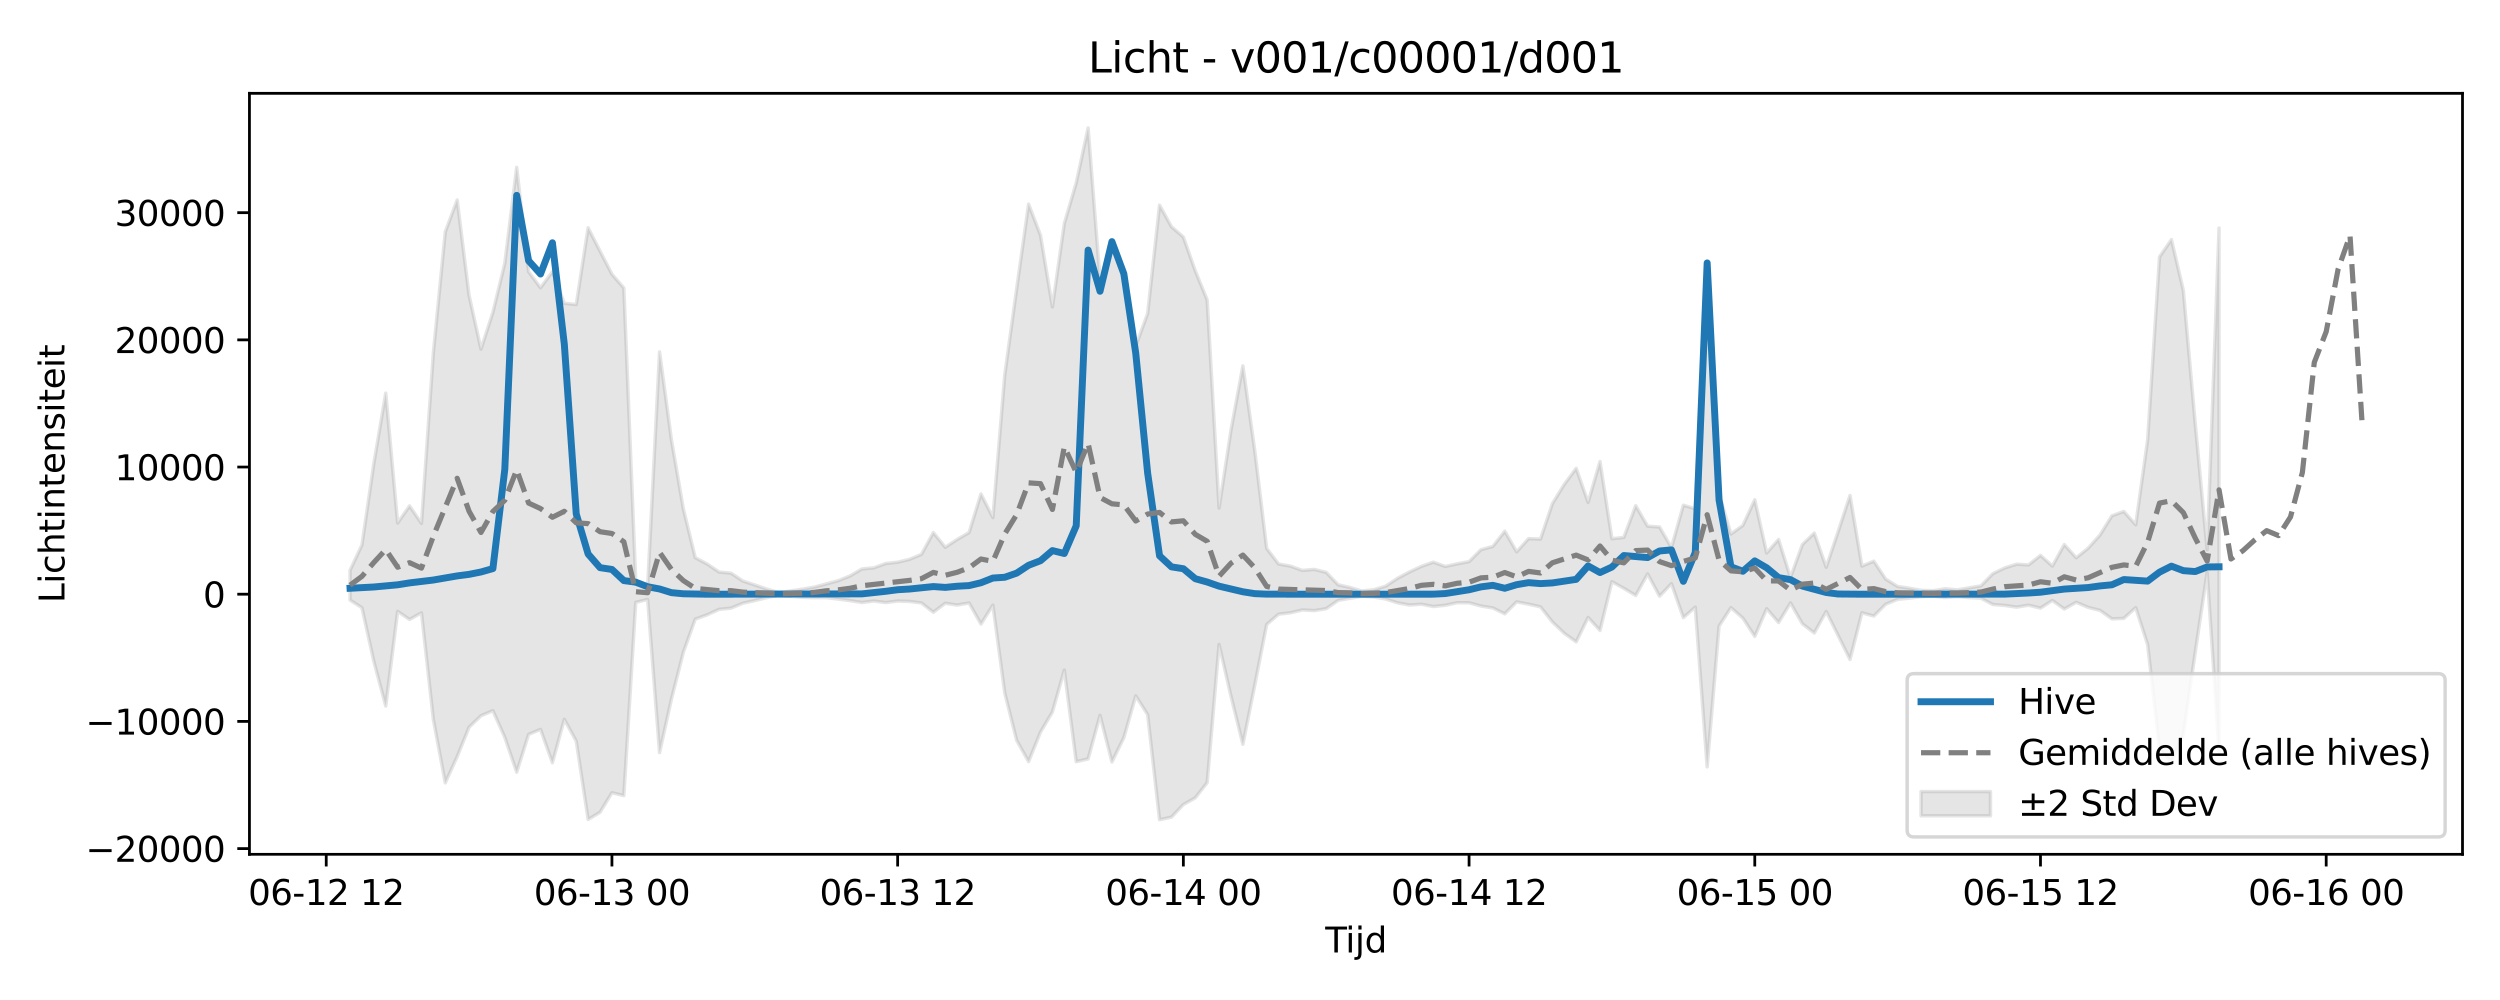 <?xml version="1.0" encoding="utf-8" standalone="no"?>
<!DOCTYPE svg PUBLIC "-//W3C//DTD SVG 1.1//EN"
  "http://www.w3.org/Graphics/SVG/1.1/DTD/svg11.dtd">
<svg xmlns:xlink="http://www.w3.org/1999/xlink" width="720pt" height="288pt" viewBox="0 0 720 288" xmlns="http://www.w3.org/2000/svg" version="1.1">
 <defs>
  <style type="text/css">*{stroke-linejoin: round; stroke-linecap: butt}</style>
 </defs>
 <g id="figure_1">
  <g id="patch_1">
   <path d="M 0 288 
L 720 288 
L 720 0 
L 0 0 
z
" style="fill: #ffffff"/>
  </g>
  <g id="axes_1">
   <g id="patch_2">
    <path d="M 71.84 246.04 
L 709.2 246.04 
L 709.2 26.88 
L 71.84 26.88 
z
" style="fill: #ffffff"/>
   </g>
   <g id="FillBetweenPolyCollection_1">
    <defs>
     <path id="m7f0569c070" d="M 100.811 -123.748 
L 100.811 -115.187 
L 104.239 -112.978 
L 107.668 -97.499 
L 111.096 -84.659 
L 114.525 -111.915 
L 117.953 -109.59 
L 121.382 -111.506 
L 124.81 -80.741 
L 128.239 -62.528 
L 131.667 -70.092 
L 135.096 -78.564 
L 138.525 -81.866 
L 141.953 -83.329 
L 145.382 -75.639 
L 148.81 -65.606 
L 152.239 -76.505 
L 155.667 -77.941 
L 159.096 -68.314 
L 162.524 -80.838 
L 165.953 -74.552 
L 169.381 -51.995 
L 172.81 -54.061 
L 176.238 -59.692 
L 179.667 -58.874 
L 183.095 -114.513 
L 186.524 -115.37 
L 189.952 -71.234 
L 193.381 -86.691 
L 196.809 -100.149 
L 200.238 -109.692 
L 203.666 -110.932 
L 207.095 -112.506 
L 210.523 -112.85 
L 213.952 -114.277 
L 217.38 -115.044 
L 220.809 -115.877 
L 224.237 -116.587 
L 227.666 -116.269 
L 231.094 -115.973 
L 234.523 -115.871 
L 237.951 -115.874 
L 241.38 -115.477 
L 244.808 -115.019 
L 248.237 -114.476 
L 251.665 -114.903 
L 255.094 -114.454 
L 258.522 -114.894 
L 261.951 -114.782 
L 265.379 -114.354 
L 268.808 -111.668 
L 272.236 -114.262 
L 275.665 -113.739 
L 279.093 -114.34 
L 282.522 -108.265 
L 285.95 -113.712 
L 289.379 -88.369 
L 292.807 -74.757 
L 296.236 -68.655 
L 299.664 -77.154 
L 303.093 -82.933 
L 306.522 -95.008 
L 309.95 -68.64 
L 313.379 -69.44 
L 316.807 -81.994 
L 320.236 -68.541 
L 323.664 -75.527 
L 327.093 -87.581 
L 330.521 -82.195 
L 333.95 -51.922 
L 337.378 -52.659 
L 340.807 -56.289 
L 344.235 -58.221 
L 347.664 -62.582 
L 351.092 -102.41 
L 354.521 -87.499 
L 357.949 -73.641 
L 361.378 -90.713 
L 364.806 -108.156 
L 368.235 -111.115 
L 371.663 -111.523 
L 375.092 -112.332 
L 378.52 -112.143 
L 381.949 -112.704 
L 385.377 -115.073 
L 388.806 -115.696 
L 392.234 -116.278 
L 395.663 -116.063 
L 399.091 -115.489 
L 402.52 -114.378 
L 405.948 -113.749 
L 409.377 -113.983 
L 412.805 -113.317 
L 416.234 -113.679 
L 419.662 -114.414 
L 423.091 -114.395 
L 426.519 -113.461 
L 429.948 -112.901 
L 433.376 -111.223 
L 436.805 -114.663 
L 440.233 -114.001 
L 443.662 -113.227 
L 447.09 -108.881 
L 450.519 -105.6 
L 453.947 -103.145 
L 457.376 -110.169 
L 460.804 -106.427 
L 464.233 -120.471 
L 467.661 -118.563 
L 471.09 -116.503 
L 474.518 -122.699 
L 477.947 -116.287 
L 481.376 -119.892 
L 484.804 -110.124 
L 488.233 -113.137 
L 491.661 -67.146 
L 495.09 -107.69 
L 498.518 -112.994 
L 501.947 -109.979 
L 505.375 -104.725 
L 508.804 -112.701 
L 512.232 -108.71 
L 515.661 -114.363 
L 519.089 -108.336 
L 522.518 -105.695 
L 525.946 -111.891 
L 529.375 -104.985 
L 532.803 -98.073 
L 536.232 -111.512 
L 539.66 -110.577 
L 543.089 -113.987 
L 546.517 -115.387 
L 549.946 -115.732 
L 553.374 -116.17 
L 556.803 -116.299 
L 560.231 -115.907 
L 563.66 -116.178 
L 567.088 -115.893 
L 570.517 -115.707 
L 573.945 -113.9 
L 577.374 -113.632 
L 580.802 -113.131 
L 584.231 -113.705 
L 587.659 -112.855 
L 591.088 -115.07 
L 594.516 -112.599 
L 597.945 -114.54 
L 601.373 -113.081 
L 604.802 -112.209 
L 608.23 -109.769 
L 611.659 -109.896 
L 615.087 -112.993 
L 618.516 -102.379 
L 621.944 -72.196 
L 625.373 -68.588 
L 628.801 -76.37 
L 632.23 -100.163 
L 635.658 -123.15 
L 639.087 -71.51 
L 639.087 -222.323 
L 639.087 -222.323 
L 635.658 -129.668 
L 632.23 -165.922 
L 628.801 -204.365 
L 625.373 -218.983 
L 621.944 -214.024 
L 618.516 -161.336 
L 615.087 -136.861 
L 611.659 -140.705 
L 608.23 -139.449 
L 604.802 -133.92 
L 601.373 -130.106 
L 597.945 -127.361 
L 594.516 -131.17 
L 591.088 -124.972 
L 587.659 -128.049 
L 584.231 -125.308 
L 580.802 -125.516 
L 577.374 -124.44 
L 573.945 -122.782 
L 570.517 -119.277 
L 567.088 -118.697 
L 563.66 -118.126 
L 560.231 -118.447 
L 556.803 -117.879 
L 553.374 -117.982 
L 549.946 -118.589 
L 546.517 -119.1 
L 543.089 -121.218 
L 539.66 -126.378 
L 536.232 -124.963 
L 532.803 -145.295 
L 529.375 -134.869 
L 525.946 -124.633 
L 522.518 -134.473 
L 519.089 -131.167 
L 515.661 -121.677 
L 512.232 -132.642 
L 508.804 -128.74 
L 505.375 -144.068 
L 501.947 -136.672 
L 498.518 -134.193 
L 495.09 -145.713 
L 491.661 -212.367 
L 488.233 -141.479 
L 484.804 -142.499 
L 481.376 -130.293 
L 477.947 -136.228 
L 474.518 -136.454 
L 471.09 -142.352 
L 467.661 -133.228 
L 464.233 -132.856 
L 460.804 -155.085 
L 457.376 -143.313 
L 453.947 -153.116 
L 450.519 -148.503 
L 447.09 -142.955 
L 443.662 -132.748 
L 440.233 -132.881 
L 436.805 -129.076 
L 433.376 -135.012 
L 429.948 -130.63 
L 426.519 -129.686 
L 423.091 -126.251 
L 419.662 -125.612 
L 416.234 -124.858 
L 412.805 -126.1 
L 409.377 -124.89 
L 405.948 -123.284 
L 402.52 -121.472 
L 399.091 -119.198 
L 395.663 -118.155 
L 392.234 -117.79 
L 388.806 -118.802 
L 385.377 -119.593 
L 381.949 -123.16 
L 378.52 -124.008 
L 375.092 -123.723 
L 371.663 -124.946 
L 368.235 -125.564 
L 364.806 -130.054 
L 361.378 -158.185 
L 357.949 -182.629 
L 354.521 -164.103 
L 351.092 -141.681 
L 347.664 -201.637 
L 344.235 -210.007 
L 340.807 -219.731 
L 337.378 -222.711 
L 333.95 -228.925 
L 330.521 -197.711 
L 327.093 -188.329 
L 323.664 -209.654 
L 320.236 -217.258 
L 316.807 -207.476 
L 313.379 -251.158 
L 309.95 -235.314 
L 306.522 -223.626 
L 303.093 -199.623 
L 299.664 -220.265 
L 296.236 -229.218 
L 292.807 -204.897 
L 289.379 -180.112 
L 285.95 -138.934 
L 282.522 -145.743 
L 279.093 -134.621 
L 275.665 -132.641 
L 272.236 -130.377 
L 268.808 -134.62 
L 265.379 -128.34 
L 261.951 -126.912 
L 258.522 -126.086 
L 255.094 -125.713 
L 251.665 -124.461 
L 248.237 -124.137 
L 244.808 -122.125 
L 241.38 -120.754 
L 237.951 -119.823 
L 234.523 -118.914 
L 231.094 -118.324 
L 227.666 -117.786 
L 224.237 -117.365 
L 220.809 -118.354 
L 217.38 -119.535 
L 213.952 -120.658 
L 210.523 -122.938 
L 207.095 -123.254 
L 203.666 -125.562 
L 200.238 -127.387 
L 196.809 -141.422 
L 193.381 -161.294 
L 189.952 -186.654 
L 186.524 -119.223 
L 183.095 -120.663 
L 179.667 -205.057 
L 176.238 -209.023 
L 172.81 -215.674 
L 169.381 -222.395 
L 165.953 -200.303 
L 162.524 -200.65 
L 159.096 -209.739 
L 155.667 -205.123 
L 152.239 -209.732 
L 148.81 -239.807 
L 145.382 -212.186 
L 141.953 -198.034 
L 138.525 -187.449 
L 135.096 -202.934 
L 131.667 -230.406 
L 128.239 -221.224 
L 124.81 -186.45 
L 121.382 -137.257 
L 117.953 -142.302 
L 114.525 -137.368 
L 111.096 -174.782 
L 107.668 -154.508 
L 104.239 -131.048 
L 100.811 -123.748 
z
" style="stroke: #808080; stroke-opacity: 0.2"/>
    </defs>
    <g clip-path="url(#p4af6adcacd)">
     <use xlink:href="#m7f0569c070" x="0" y="288" style="fill: #808080; fill-opacity: 0.2; stroke: #808080; stroke-opacity: 0.2"/>
    </g>
   </g>
   <g id="matplotlib.axis_1">
    <g id="xtick_1">
     <g id="line2d_1">
      <defs>
       <path id="md1e928ec58" d="M 0 0 
L 0 3.5 
" style="stroke: #000000; stroke-width: 0.8"/>
      </defs>
      <g>
       <use xlink:href="#md1e928ec58" x="93.954" y="246.04" style="stroke: #000000; stroke-width: 0.8"/>
      </g>
     </g>
     <g id="text_1">
      <!-- 06-12 12 -->
      <g transform="translate(71.473 260.638) scale(0.1 -0.1)">
       <defs>
        <path id="DejaVuSans-30" d="M 2034 4250 
Q 1547 4250 1301 3770 
Q 1056 3291 1056 2328 
Q 1056 1369 1301 889 
Q 1547 409 2034 409 
Q 2525 409 2770 889 
Q 3016 1369 3016 2328 
Q 3016 3291 2770 3770 
Q 2525 4250 2034 4250 
z
M 2034 4750 
Q 2819 4750 3233 4129 
Q 3647 3509 3647 2328 
Q 3647 1150 3233 529 
Q 2819 -91 2034 -91 
Q 1250 -91 836 529 
Q 422 1150 422 2328 
Q 422 3509 836 4129 
Q 1250 4750 2034 4750 
z
" transform="scale(0.016)"/>
        <path id="DejaVuSans-36" d="M 2113 2584 
Q 1688 2584 1439 2293 
Q 1191 2003 1191 1497 
Q 1191 994 1439 701 
Q 1688 409 2113 409 
Q 2538 409 2786 701 
Q 3034 994 3034 1497 
Q 3034 2003 2786 2293 
Q 2538 2584 2113 2584 
z
M 3366 4563 
L 3366 3988 
Q 3128 4100 2886 4159 
Q 2644 4219 2406 4219 
Q 1781 4219 1451 3797 
Q 1122 3375 1075 2522 
Q 1259 2794 1537 2939 
Q 1816 3084 2150 3084 
Q 2853 3084 3261 2657 
Q 3669 2231 3669 1497 
Q 3669 778 3244 343 
Q 2819 -91 2113 -91 
Q 1303 -91 875 529 
Q 447 1150 447 2328 
Q 447 3434 972 4092 
Q 1497 4750 2381 4750 
Q 2619 4750 2861 4703 
Q 3103 4656 3366 4563 
z
" transform="scale(0.016)"/>
        <path id="DejaVuSans-2d" d="M 313 2009 
L 1997 2009 
L 1997 1497 
L 313 1497 
L 313 2009 
z
" transform="scale(0.016)"/>
        <path id="DejaVuSans-31" d="M 794 531 
L 1825 531 
L 1825 4091 
L 703 3866 
L 703 4441 
L 1819 4666 
L 2450 4666 
L 2450 531 
L 3481 531 
L 3481 0 
L 794 0 
L 794 531 
z
" transform="scale(0.016)"/>
        <path id="DejaVuSans-32" d="M 1228 531 
L 3431 531 
L 3431 0 
L 469 0 
L 469 531 
Q 828 903 1448 1529 
Q 2069 2156 2228 2338 
Q 2531 2678 2651 2914 
Q 2772 3150 2772 3378 
Q 2772 3750 2511 3984 
Q 2250 4219 1831 4219 
Q 1534 4219 1204 4116 
Q 875 4013 500 3803 
L 500 4441 
Q 881 4594 1212 4672 
Q 1544 4750 1819 4750 
Q 2544 4750 2975 4387 
Q 3406 4025 3406 3419 
Q 3406 3131 3298 2873 
Q 3191 2616 2906 2266 
Q 2828 2175 2409 1742 
Q 1991 1309 1228 531 
z
" transform="scale(0.016)"/>
        <path id="DejaVuSans-20" transform="scale(0.016)"/>
       </defs>
       <use xlink:href="#DejaVuSans-30"/>
       <use xlink:href="#DejaVuSans-36" transform="translate(63.623 0)"/>
       <use xlink:href="#DejaVuSans-2d" transform="translate(127.246 0)"/>
       <use xlink:href="#DejaVuSans-31" transform="translate(163.33 0)"/>
       <use xlink:href="#DejaVuSans-32" transform="translate(226.953 0)"/>
       <use xlink:href="#DejaVuSans-20" transform="translate(290.576 0)"/>
       <use xlink:href="#DejaVuSans-31" transform="translate(322.363 0)"/>
       <use xlink:href="#DejaVuSans-32" transform="translate(385.986 0)"/>
      </g>
     </g>
    </g>
    <g id="xtick_2">
     <g id="line2d_2">
      <g>
       <use xlink:href="#md1e928ec58" x="176.238" y="246.04" style="stroke: #000000; stroke-width: 0.8"/>
      </g>
     </g>
     <g id="text_2">
      <!-- 06-13 00 -->
      <g transform="translate(153.758 260.638) scale(0.1 -0.1)">
       <defs>
        <path id="DejaVuSans-33" d="M 2597 2516 
Q 3050 2419 3304 2112 
Q 3559 1806 3559 1356 
Q 3559 666 3084 287 
Q 2609 -91 1734 -91 
Q 1441 -91 1130 -33 
Q 819 25 488 141 
L 488 750 
Q 750 597 1062 519 
Q 1375 441 1716 441 
Q 2309 441 2620 675 
Q 2931 909 2931 1356 
Q 2931 1769 2642 2001 
Q 2353 2234 1838 2234 
L 1294 2234 
L 1294 2753 
L 1863 2753 
Q 2328 2753 2575 2939 
Q 2822 3125 2822 3475 
Q 2822 3834 2567 4026 
Q 2313 4219 1838 4219 
Q 1578 4219 1281 4162 
Q 984 4106 628 3988 
L 628 4550 
Q 988 4650 1302 4700 
Q 1616 4750 1894 4750 
Q 2613 4750 3031 4423 
Q 3450 4097 3450 3541 
Q 3450 3153 3228 2886 
Q 3006 2619 2597 2516 
z
" transform="scale(0.016)"/>
       </defs>
       <use xlink:href="#DejaVuSans-30"/>
       <use xlink:href="#DejaVuSans-36" transform="translate(63.623 0)"/>
       <use xlink:href="#DejaVuSans-2d" transform="translate(127.246 0)"/>
       <use xlink:href="#DejaVuSans-31" transform="translate(163.33 0)"/>
       <use xlink:href="#DejaVuSans-33" transform="translate(226.953 0)"/>
       <use xlink:href="#DejaVuSans-20" transform="translate(290.576 0)"/>
       <use xlink:href="#DejaVuSans-30" transform="translate(322.363 0)"/>
       <use xlink:href="#DejaVuSans-30" transform="translate(385.986 0)"/>
      </g>
     </g>
    </g>
    <g id="xtick_3">
     <g id="line2d_3">
      <g>
       <use xlink:href="#md1e928ec58" x="258.522" y="246.04" style="stroke: #000000; stroke-width: 0.8"/>
      </g>
     </g>
     <g id="text_3">
      <!-- 06-13 12 -->
      <g transform="translate(236.042 260.638) scale(0.1 -0.1)">
       <use xlink:href="#DejaVuSans-30"/>
       <use xlink:href="#DejaVuSans-36" transform="translate(63.623 0)"/>
       <use xlink:href="#DejaVuSans-2d" transform="translate(127.246 0)"/>
       <use xlink:href="#DejaVuSans-31" transform="translate(163.33 0)"/>
       <use xlink:href="#DejaVuSans-33" transform="translate(226.953 0)"/>
       <use xlink:href="#DejaVuSans-20" transform="translate(290.576 0)"/>
       <use xlink:href="#DejaVuSans-31" transform="translate(322.363 0)"/>
       <use xlink:href="#DejaVuSans-32" transform="translate(385.986 0)"/>
      </g>
     </g>
    </g>
    <g id="xtick_4">
     <g id="line2d_4">
      <g>
       <use xlink:href="#md1e928ec58" x="340.807" y="246.04" style="stroke: #000000; stroke-width: 0.8"/>
      </g>
     </g>
     <g id="text_4">
      <!-- 06-14 00 -->
      <g transform="translate(318.326 260.638) scale(0.1 -0.1)">
       <defs>
        <path id="DejaVuSans-34" d="M 2419 4116 
L 825 1625 
L 2419 1625 
L 2419 4116 
z
M 2253 4666 
L 3047 4666 
L 3047 1625 
L 3713 1625 
L 3713 1100 
L 3047 1100 
L 3047 0 
L 2419 0 
L 2419 1100 
L 313 1100 
L 313 1709 
L 2253 4666 
z
" transform="scale(0.016)"/>
       </defs>
       <use xlink:href="#DejaVuSans-30"/>
       <use xlink:href="#DejaVuSans-36" transform="translate(63.623 0)"/>
       <use xlink:href="#DejaVuSans-2d" transform="translate(127.246 0)"/>
       <use xlink:href="#DejaVuSans-31" transform="translate(163.33 0)"/>
       <use xlink:href="#DejaVuSans-34" transform="translate(226.953 0)"/>
       <use xlink:href="#DejaVuSans-20" transform="translate(290.576 0)"/>
       <use xlink:href="#DejaVuSans-30" transform="translate(322.363 0)"/>
       <use xlink:href="#DejaVuSans-30" transform="translate(385.986 0)"/>
      </g>
     </g>
    </g>
    <g id="xtick_5">
     <g id="line2d_5">
      <g>
       <use xlink:href="#md1e928ec58" x="423.091" y="246.04" style="stroke: #000000; stroke-width: 0.8"/>
      </g>
     </g>
     <g id="text_5">
      <!-- 06-14 12 -->
      <g transform="translate(400.61 260.638) scale(0.1 -0.1)">
       <use xlink:href="#DejaVuSans-30"/>
       <use xlink:href="#DejaVuSans-36" transform="translate(63.623 0)"/>
       <use xlink:href="#DejaVuSans-2d" transform="translate(127.246 0)"/>
       <use xlink:href="#DejaVuSans-31" transform="translate(163.33 0)"/>
       <use xlink:href="#DejaVuSans-34" transform="translate(226.953 0)"/>
       <use xlink:href="#DejaVuSans-20" transform="translate(290.576 0)"/>
       <use xlink:href="#DejaVuSans-31" transform="translate(322.363 0)"/>
       <use xlink:href="#DejaVuSans-32" transform="translate(385.986 0)"/>
      </g>
     </g>
    </g>
    <g id="xtick_6">
     <g id="line2d_6">
      <g>
       <use xlink:href="#md1e928ec58" x="505.375" y="246.04" style="stroke: #000000; stroke-width: 0.8"/>
      </g>
     </g>
     <g id="text_6">
      <!-- 06-15 00 -->
      <g transform="translate(482.895 260.638) scale(0.1 -0.1)">
       <defs>
        <path id="DejaVuSans-35" d="M 691 4666 
L 3169 4666 
L 3169 4134 
L 1269 4134 
L 1269 2991 
Q 1406 3038 1543 3061 
Q 1681 3084 1819 3084 
Q 2600 3084 3056 2656 
Q 3513 2228 3513 1497 
Q 3513 744 3044 326 
Q 2575 -91 1722 -91 
Q 1428 -91 1123 -41 
Q 819 9 494 109 
L 494 744 
Q 775 591 1075 516 
Q 1375 441 1709 441 
Q 2250 441 2565 725 
Q 2881 1009 2881 1497 
Q 2881 1984 2565 2268 
Q 2250 2553 1709 2553 
Q 1456 2553 1204 2497 
Q 953 2441 691 2322 
L 691 4666 
z
" transform="scale(0.016)"/>
       </defs>
       <use xlink:href="#DejaVuSans-30"/>
       <use xlink:href="#DejaVuSans-36" transform="translate(63.623 0)"/>
       <use xlink:href="#DejaVuSans-2d" transform="translate(127.246 0)"/>
       <use xlink:href="#DejaVuSans-31" transform="translate(163.33 0)"/>
       <use xlink:href="#DejaVuSans-35" transform="translate(226.953 0)"/>
       <use xlink:href="#DejaVuSans-20" transform="translate(290.576 0)"/>
       <use xlink:href="#DejaVuSans-30" transform="translate(322.363 0)"/>
       <use xlink:href="#DejaVuSans-30" transform="translate(385.986 0)"/>
      </g>
     </g>
    </g>
    <g id="xtick_7">
     <g id="line2d_7">
      <g>
       <use xlink:href="#md1e928ec58" x="587.659" y="246.04" style="stroke: #000000; stroke-width: 0.8"/>
      </g>
     </g>
     <g id="text_7">
      <!-- 06-15 12 -->
      <g transform="translate(565.179 260.638) scale(0.1 -0.1)">
       <use xlink:href="#DejaVuSans-30"/>
       <use xlink:href="#DejaVuSans-36" transform="translate(63.623 0)"/>
       <use xlink:href="#DejaVuSans-2d" transform="translate(127.246 0)"/>
       <use xlink:href="#DejaVuSans-31" transform="translate(163.33 0)"/>
       <use xlink:href="#DejaVuSans-35" transform="translate(226.953 0)"/>
       <use xlink:href="#DejaVuSans-20" transform="translate(290.576 0)"/>
       <use xlink:href="#DejaVuSans-31" transform="translate(322.363 0)"/>
       <use xlink:href="#DejaVuSans-32" transform="translate(385.986 0)"/>
      </g>
     </g>
    </g>
    <g id="xtick_8">
     <g id="line2d_8">
      <g>
       <use xlink:href="#md1e928ec58" x="669.944" y="246.04" style="stroke: #000000; stroke-width: 0.8"/>
      </g>
     </g>
     <g id="text_8">
      <!-- 06-16 00 -->
      <g transform="translate(647.463 260.638) scale(0.1 -0.1)">
       <use xlink:href="#DejaVuSans-30"/>
       <use xlink:href="#DejaVuSans-36" transform="translate(63.623 0)"/>
       <use xlink:href="#DejaVuSans-2d" transform="translate(127.246 0)"/>
       <use xlink:href="#DejaVuSans-31" transform="translate(163.33 0)"/>
       <use xlink:href="#DejaVuSans-36" transform="translate(226.953 0)"/>
       <use xlink:href="#DejaVuSans-20" transform="translate(290.576 0)"/>
       <use xlink:href="#DejaVuSans-30" transform="translate(322.363 0)"/>
       <use xlink:href="#DejaVuSans-30" transform="translate(385.986 0)"/>
      </g>
     </g>
    </g>
    <g id="text_9">
     <!-- Tijd -->
     <g transform="translate(381.67 274.317) scale(0.1 -0.1)">
      <defs>
       <path id="DejaVuSans-54" d="M -19 4666 
L 3928 4666 
L 3928 4134 
L 2272 4134 
L 2272 0 
L 1638 0 
L 1638 4134 
L -19 4134 
L -19 4666 
z
" transform="scale(0.016)"/>
       <path id="DejaVuSans-69" d="M 603 3500 
L 1178 3500 
L 1178 0 
L 603 0 
L 603 3500 
z
M 603 4863 
L 1178 4863 
L 1178 4134 
L 603 4134 
L 603 4863 
z
" transform="scale(0.016)"/>
       <path id="DejaVuSans-6a" d="M 603 3500 
L 1178 3500 
L 1178 -63 
Q 1178 -731 923 -1031 
Q 669 -1331 103 -1331 
L -116 -1331 
L -116 -844 
L 38 -844 
Q 366 -844 484 -692 
Q 603 -541 603 -63 
L 603 3500 
z
M 603 4863 
L 1178 4863 
L 1178 4134 
L 603 4134 
L 603 4863 
z
" transform="scale(0.016)"/>
       <path id="DejaVuSans-64" d="M 2906 2969 
L 2906 4863 
L 3481 4863 
L 3481 0 
L 2906 0 
L 2906 525 
Q 2725 213 2448 61 
Q 2172 -91 1784 -91 
Q 1150 -91 751 415 
Q 353 922 353 1747 
Q 353 2572 751 3078 
Q 1150 3584 1784 3584 
Q 2172 3584 2448 3432 
Q 2725 3281 2906 2969 
z
M 947 1747 
Q 947 1113 1208 752 
Q 1469 391 1925 391 
Q 2381 391 2643 752 
Q 2906 1113 2906 1747 
Q 2906 2381 2643 2742 
Q 2381 3103 1925 3103 
Q 1469 3103 1208 2742 
Q 947 2381 947 1747 
z
" transform="scale(0.016)"/>
      </defs>
      <use xlink:href="#DejaVuSans-54"/>
      <use xlink:href="#DejaVuSans-69" transform="translate(57.959 0)"/>
      <use xlink:href="#DejaVuSans-6a" transform="translate(85.742 0)"/>
      <use xlink:href="#DejaVuSans-64" transform="translate(113.525 0)"/>
     </g>
    </g>
   </g>
   <g id="matplotlib.axis_2">
    <g id="ytick_1">
     <g id="line2d_9">
      <defs>
       <path id="m8eea9abb1f" d="M 0 0 
L -3.5 0 
" style="stroke: #000000; stroke-width: 0.8"/>
      </defs>
      <g>
       <use xlink:href="#m8eea9abb1f" x="71.84" y="244.391" style="stroke: #000000; stroke-width: 0.8"/>
      </g>
     </g>
     <g id="text_10">
      <!-- −20000 -->
      <g transform="translate(24.648 248.191) scale(0.1 -0.1)">
       <defs>
        <path id="DejaVuSans-2212" d="M 678 2272 
L 4684 2272 
L 4684 1741 
L 678 1741 
L 678 2272 
z
" transform="scale(0.016)"/>
       </defs>
       <use xlink:href="#DejaVuSans-2212"/>
       <use xlink:href="#DejaVuSans-32" transform="translate(83.789 0)"/>
       <use xlink:href="#DejaVuSans-30" transform="translate(147.412 0)"/>
       <use xlink:href="#DejaVuSans-30" transform="translate(211.035 0)"/>
       <use xlink:href="#DejaVuSans-30" transform="translate(274.658 0)"/>
       <use xlink:href="#DejaVuSans-30" transform="translate(338.281 0)"/>
      </g>
     </g>
    </g>
    <g id="ytick_2">
     <g id="line2d_10">
      <g>
       <use xlink:href="#m8eea9abb1f" x="71.84" y="207.763" style="stroke: #000000; stroke-width: 0.8"/>
      </g>
     </g>
     <g id="text_11">
      <!-- −10000 -->
      <g transform="translate(24.648 211.563) scale(0.1 -0.1)">
       <use xlink:href="#DejaVuSans-2212"/>
       <use xlink:href="#DejaVuSans-31" transform="translate(83.789 0)"/>
       <use xlink:href="#DejaVuSans-30" transform="translate(147.412 0)"/>
       <use xlink:href="#DejaVuSans-30" transform="translate(211.035 0)"/>
       <use xlink:href="#DejaVuSans-30" transform="translate(274.658 0)"/>
       <use xlink:href="#DejaVuSans-30" transform="translate(338.281 0)"/>
      </g>
     </g>
    </g>
    <g id="ytick_3">
     <g id="line2d_11">
      <g>
       <use xlink:href="#m8eea9abb1f" x="71.84" y="171.135" style="stroke: #000000; stroke-width: 0.8"/>
      </g>
     </g>
     <g id="text_12">
      <!-- 0 -->
      <g transform="translate(58.477 174.935) scale(0.1 -0.1)">
       <use xlink:href="#DejaVuSans-30"/>
      </g>
     </g>
    </g>
    <g id="ytick_4">
     <g id="line2d_12">
      <g>
       <use xlink:href="#m8eea9abb1f" x="71.84" y="134.507" style="stroke: #000000; stroke-width: 0.8"/>
      </g>
     </g>
     <g id="text_13">
      <!-- 10000 -->
      <g transform="translate(33.028 138.307) scale(0.1 -0.1)">
       <use xlink:href="#DejaVuSans-31"/>
       <use xlink:href="#DejaVuSans-30" transform="translate(63.623 0)"/>
       <use xlink:href="#DejaVuSans-30" transform="translate(127.246 0)"/>
       <use xlink:href="#DejaVuSans-30" transform="translate(190.869 0)"/>
       <use xlink:href="#DejaVuSans-30" transform="translate(254.492 0)"/>
      </g>
     </g>
    </g>
    <g id="ytick_5">
     <g id="line2d_13">
      <g>
       <use xlink:href="#m8eea9abb1f" x="71.84" y="97.88" style="stroke: #000000; stroke-width: 0.8"/>
      </g>
     </g>
     <g id="text_14">
      <!-- 20000 -->
      <g transform="translate(33.028 101.679) scale(0.1 -0.1)">
       <use xlink:href="#DejaVuSans-32"/>
       <use xlink:href="#DejaVuSans-30" transform="translate(63.623 0)"/>
       <use xlink:href="#DejaVuSans-30" transform="translate(127.246 0)"/>
       <use xlink:href="#DejaVuSans-30" transform="translate(190.869 0)"/>
       <use xlink:href="#DejaVuSans-30" transform="translate(254.492 0)"/>
      </g>
     </g>
    </g>
    <g id="ytick_6">
     <g id="line2d_14">
      <g>
       <use xlink:href="#m8eea9abb1f" x="71.84" y="61.252" style="stroke: #000000; stroke-width: 0.8"/>
      </g>
     </g>
     <g id="text_15">
      <!-- 30000 -->
      <g transform="translate(33.028 65.051) scale(0.1 -0.1)">
       <use xlink:href="#DejaVuSans-33"/>
       <use xlink:href="#DejaVuSans-30" transform="translate(63.623 0)"/>
       <use xlink:href="#DejaVuSans-30" transform="translate(127.246 0)"/>
       <use xlink:href="#DejaVuSans-30" transform="translate(190.869 0)"/>
       <use xlink:href="#DejaVuSans-30" transform="translate(254.492 0)"/>
      </g>
     </g>
    </g>
    <g id="text_16">
     <!-- Lichtintensiteit -->
     <g transform="translate(18.568 173.656) rotate(-90) scale(0.1 -0.1)">
      <defs>
       <path id="DejaVuSans-4c" d="M 628 4666 
L 1259 4666 
L 1259 531 
L 3531 531 
L 3531 0 
L 628 0 
L 628 4666 
z
" transform="scale(0.016)"/>
       <path id="DejaVuSans-63" d="M 3122 3366 
L 3122 2828 
Q 2878 2963 2633 3030 
Q 2388 3097 2138 3097 
Q 1578 3097 1268 2742 
Q 959 2388 959 1747 
Q 959 1106 1268 751 
Q 1578 397 2138 397 
Q 2388 397 2633 464 
Q 2878 531 3122 666 
L 3122 134 
Q 2881 22 2623 -34 
Q 2366 -91 2075 -91 
Q 1284 -91 818 406 
Q 353 903 353 1747 
Q 353 2603 823 3093 
Q 1294 3584 2113 3584 
Q 2378 3584 2631 3529 
Q 2884 3475 3122 3366 
z
" transform="scale(0.016)"/>
       <path id="DejaVuSans-68" d="M 3513 2113 
L 3513 0 
L 2938 0 
L 2938 2094 
Q 2938 2591 2744 2837 
Q 2550 3084 2163 3084 
Q 1697 3084 1428 2787 
Q 1159 2491 1159 1978 
L 1159 0 
L 581 0 
L 581 4863 
L 1159 4863 
L 1159 2956 
Q 1366 3272 1645 3428 
Q 1925 3584 2291 3584 
Q 2894 3584 3203 3211 
Q 3513 2838 3513 2113 
z
" transform="scale(0.016)"/>
       <path id="DejaVuSans-74" d="M 1172 4494 
L 1172 3500 
L 2356 3500 
L 2356 3053 
L 1172 3053 
L 1172 1153 
Q 1172 725 1289 603 
Q 1406 481 1766 481 
L 2356 481 
L 2356 0 
L 1766 0 
Q 1100 0 847 248 
Q 594 497 594 1153 
L 594 3053 
L 172 3053 
L 172 3500 
L 594 3500 
L 594 4494 
L 1172 4494 
z
" transform="scale(0.016)"/>
       <path id="DejaVuSans-6e" d="M 3513 2113 
L 3513 0 
L 2938 0 
L 2938 2094 
Q 2938 2591 2744 2837 
Q 2550 3084 2163 3084 
Q 1697 3084 1428 2787 
Q 1159 2491 1159 1978 
L 1159 0 
L 581 0 
L 581 3500 
L 1159 3500 
L 1159 2956 
Q 1366 3272 1645 3428 
Q 1925 3584 2291 3584 
Q 2894 3584 3203 3211 
Q 3513 2838 3513 2113 
z
" transform="scale(0.016)"/>
       <path id="DejaVuSans-65" d="M 3597 1894 
L 3597 1613 
L 953 1613 
Q 991 1019 1311 708 
Q 1631 397 2203 397 
Q 2534 397 2845 478 
Q 3156 559 3463 722 
L 3463 178 
Q 3153 47 2828 -22 
Q 2503 -91 2169 -91 
Q 1331 -91 842 396 
Q 353 884 353 1716 
Q 353 2575 817 3079 
Q 1281 3584 2069 3584 
Q 2775 3584 3186 3129 
Q 3597 2675 3597 1894 
z
M 3022 2063 
Q 3016 2534 2758 2815 
Q 2500 3097 2075 3097 
Q 1594 3097 1305 2825 
Q 1016 2553 972 2059 
L 3022 2063 
z
" transform="scale(0.016)"/>
       <path id="DejaVuSans-73" d="M 2834 3397 
L 2834 2853 
Q 2591 2978 2328 3040 
Q 2066 3103 1784 3103 
Q 1356 3103 1142 2972 
Q 928 2841 928 2578 
Q 928 2378 1081 2264 
Q 1234 2150 1697 2047 
L 1894 2003 
Q 2506 1872 2764 1633 
Q 3022 1394 3022 966 
Q 3022 478 2636 193 
Q 2250 -91 1575 -91 
Q 1294 -91 989 -36 
Q 684 19 347 128 
L 347 722 
Q 666 556 975 473 
Q 1284 391 1588 391 
Q 1994 391 2212 530 
Q 2431 669 2431 922 
Q 2431 1156 2273 1281 
Q 2116 1406 1581 1522 
L 1381 1569 
Q 847 1681 609 1914 
Q 372 2147 372 2553 
Q 372 3047 722 3315 
Q 1072 3584 1716 3584 
Q 2034 3584 2315 3537 
Q 2597 3491 2834 3397 
z
" transform="scale(0.016)"/>
      </defs>
      <use xlink:href="#DejaVuSans-4c"/>
      <use xlink:href="#DejaVuSans-69" transform="translate(55.713 0)"/>
      <use xlink:href="#DejaVuSans-63" transform="translate(83.496 0)"/>
      <use xlink:href="#DejaVuSans-68" transform="translate(138.477 0)"/>
      <use xlink:href="#DejaVuSans-74" transform="translate(201.855 0)"/>
      <use xlink:href="#DejaVuSans-69" transform="translate(241.064 0)"/>
      <use xlink:href="#DejaVuSans-6e" transform="translate(268.848 0)"/>
      <use xlink:href="#DejaVuSans-74" transform="translate(332.227 0)"/>
      <use xlink:href="#DejaVuSans-65" transform="translate(371.436 0)"/>
      <use xlink:href="#DejaVuSans-6e" transform="translate(432.959 0)"/>
      <use xlink:href="#DejaVuSans-73" transform="translate(496.338 0)"/>
      <use xlink:href="#DejaVuSans-69" transform="translate(548.438 0)"/>
      <use xlink:href="#DejaVuSans-74" transform="translate(576.221 0)"/>
      <use xlink:href="#DejaVuSans-65" transform="translate(615.43 0)"/>
      <use xlink:href="#DejaVuSans-69" transform="translate(676.953 0)"/>
      <use xlink:href="#DejaVuSans-74" transform="translate(704.736 0)"/>
     </g>
    </g>
   </g>
   <g id="line2d_15">
    <path d="M 100.811 169.423 
L 107.668 169.053 
L 114.525 168.421 
L 117.953 167.875 
L 124.81 167.046 
L 131.667 165.862 
L 135.096 165.416 
L 138.525 164.729 
L 141.953 163.755 
L 145.382 135.193 
L 148.81 56.265 
L 152.239 75.085 
L 155.667 78.914 
L 159.096 69.92 
L 162.524 99.132 
L 165.953 147.995 
L 169.381 159.555 
L 172.81 163.483 
L 176.238 164.001 
L 179.667 167.214 
L 183.095 167.663 
L 186.524 168.98 
L 189.952 169.624 
L 193.381 170.684 
L 196.809 171.009 
L 203.666 171.135 
L 248.237 171.034 
L 255.094 170.293 
L 258.522 169.84 
L 261.951 169.639 
L 268.808 168.928 
L 272.236 169.168 
L 275.665 168.836 
L 279.093 168.649 
L 282.522 167.83 
L 285.95 166.475 
L 289.379 166.249 
L 292.807 165.057 
L 296.236 162.801 
L 299.664 161.484 
L 303.093 158.569 
L 306.522 159.408 
L 309.95 151.437 
L 313.379 72.025 
L 316.807 83.88 
L 320.236 69.591 
L 323.664 78.837 
L 327.093 101.722 
L 330.521 136.246 
L 333.95 160.069 
L 337.378 163.256 
L 340.807 163.793 
L 344.235 166.666 
L 347.664 167.622 
L 351.092 168.817 
L 357.949 170.432 
L 361.378 170.971 
L 364.806 171.11 
L 381.949 171.135 
L 412.805 171.118 
L 416.234 170.94 
L 423.091 169.852 
L 426.519 169.017 
L 429.948 168.576 
L 433.376 169.423 
L 436.805 168.383 
L 440.233 167.799 
L 443.662 168.078 
L 447.09 167.884 
L 453.947 166.852 
L 457.376 162.99 
L 460.804 164.892 
L 464.233 163.305 
L 467.661 159.993 
L 474.518 160.579 
L 477.947 158.683 
L 481.376 158.372 
L 484.804 167.423 
L 488.233 159.129 
L 491.661 75.729 
L 495.09 144.016 
L 498.518 163.239 
L 501.947 164.526 
L 505.375 161.535 
L 508.804 163.529 
L 512.232 166.364 
L 515.661 166.934 
L 519.089 168.791 
L 525.946 170.641 
L 529.375 171.072 
L 536.232 171.135 
L 577.374 171.107 
L 584.231 170.786 
L 587.659 170.557 
L 594.516 169.651 
L 601.373 169.212 
L 604.802 168.743 
L 608.23 168.419 
L 611.659 166.91 
L 618.516 167.36 
L 621.944 164.78 
L 625.373 163.052 
L 628.801 164.348 
L 632.23 164.605 
L 635.658 163.279 
L 639.087 163.237 
L 639.087 163.237 
" clip-path="url(#p4af6adcacd)" style="fill: none; stroke: #1f77b4; stroke-width: 2; stroke-linecap: square"/>
   </g>
   <g id="line2d_16">
    <path d="M 100.811 168.533 
L 104.239 165.987 
L 107.668 161.997 
L 111.096 158.279 
L 114.525 163.359 
L 117.953 162.054 
L 121.382 163.618 
L 124.81 154.404 
L 131.667 137.751 
L 135.096 147.251 
L 138.525 153.343 
L 141.953 147.318 
L 145.382 144.088 
L 148.81 135.293 
L 152.239 144.882 
L 155.667 146.468 
L 159.096 148.974 
L 162.524 147.256 
L 165.953 150.572 
L 169.381 150.805 
L 172.81 153.132 
L 176.238 153.642 
L 179.667 156.035 
L 183.095 170.412 
L 186.524 170.703 
L 189.952 159.056 
L 193.381 164.007 
L 196.809 167.215 
L 200.238 169.461 
L 207.095 170.12 
L 210.523 170.106 
L 213.952 170.532 
L 224.237 171.024 
L 231.094 170.852 
L 234.523 170.608 
L 237.951 170.152 
L 241.38 169.885 
L 244.808 169.428 
L 248.237 168.694 
L 261.951 167.153 
L 265.379 166.653 
L 268.808 164.856 
L 272.236 165.681 
L 275.665 164.81 
L 279.093 163.52 
L 282.522 160.996 
L 285.95 161.677 
L 289.379 153.759 
L 292.807 148.173 
L 296.236 139.064 
L 299.664 139.29 
L 303.093 146.722 
L 306.522 128.683 
L 309.95 136.023 
L 313.379 127.701 
L 316.807 143.265 
L 320.236 145.1 
L 323.664 145.41 
L 327.093 150.045 
L 330.521 148.047 
L 333.95 147.577 
L 337.378 150.315 
L 340.807 149.99 
L 344.235 153.886 
L 347.664 155.89 
L 351.092 165.954 
L 354.521 162.199 
L 357.949 159.865 
L 361.378 163.551 
L 364.806 168.895 
L 368.235 169.661 
L 381.949 170.068 
L 385.377 170.667 
L 388.806 170.751 
L 392.234 170.966 
L 395.663 170.891 
L 399.091 170.657 
L 405.948 169.483 
L 409.377 168.563 
L 412.805 168.292 
L 416.234 168.731 
L 419.662 167.987 
L 423.091 167.677 
L 426.519 166.426 
L 429.948 166.234 
L 433.376 164.883 
L 436.805 166.13 
L 440.233 164.559 
L 443.662 165.013 
L 447.09 162.082 
L 453.947 159.87 
L 457.376 161.259 
L 460.804 157.244 
L 464.233 161.337 
L 467.661 162.104 
L 471.09 158.573 
L 474.518 158.423 
L 477.947 161.743 
L 481.376 162.907 
L 484.804 161.688 
L 488.233 160.692 
L 491.661 148.244 
L 495.09 161.298 
L 498.518 164.407 
L 501.947 164.675 
L 505.375 163.604 
L 508.804 167.279 
L 512.232 167.324 
L 515.661 169.98 
L 519.089 168.249 
L 522.518 167.916 
L 525.946 169.738 
L 532.803 166.316 
L 536.232 169.763 
L 539.66 169.523 
L 543.089 170.397 
L 546.517 170.756 
L 556.803 170.911 
L 560.231 170.823 
L 563.66 170.848 
L 570.517 170.508 
L 573.945 169.659 
L 577.374 168.964 
L 584.231 168.494 
L 587.659 167.548 
L 591.088 167.979 
L 594.516 166.116 
L 597.945 167.049 
L 601.373 166.407 
L 608.23 163.391 
L 611.659 162.7 
L 615.087 163.073 
L 618.516 156.143 
L 621.944 144.89 
L 625.373 144.214 
L 628.801 147.633 
L 632.23 154.958 
L 635.658 161.591 
L 639.087 141.084 
L 642.515 160.988 
L 645.944 158.609 
L 649.373 155.494 
L 652.801 152.823 
L 656.23 154.255 
L 659.658 148.891 
L 663.087 136.057 
L 666.515 104.37 
L 669.944 95.521 
L 673.372 77.547 
L 676.801 67.838 
L 680.229 121.019 
L 680.229 121.019 
" clip-path="url(#p4af6adcacd)" style="fill: none; stroke-dasharray: 5.55,2.4; stroke-dashoffset: 0; stroke: #808080; stroke-width: 1.5"/>
   </g>
   <g id="patch_3">
    <path d="M 71.84 246.04 
L 71.84 26.88 
" style="fill: none; stroke: #000000; stroke-width: 0.8; stroke-linejoin: miter; stroke-linecap: square"/>
   </g>
   <g id="patch_4">
    <path d="M 709.2 246.04 
L 709.2 26.88 
" style="fill: none; stroke: #000000; stroke-width: 0.8; stroke-linejoin: miter; stroke-linecap: square"/>
   </g>
   <g id="patch_5">
    <path d="M 71.84 246.04 
L 709.2 246.04 
" style="fill: none; stroke: #000000; stroke-width: 0.8; stroke-linejoin: miter; stroke-linecap: square"/>
   </g>
   <g id="patch_6">
    <path d="M 71.84 26.88 
L 709.2 26.88 
" style="fill: none; stroke: #000000; stroke-width: 0.8; stroke-linejoin: miter; stroke-linecap: square"/>
   </g>
   <g id="text_17">
    <!-- Licht - v001/c00001/d001 -->
    <g transform="translate(313.383 20.88) scale(0.12 -0.12)">
     <defs>
      <path id="DejaVuSans-76" d="M 191 3500 
L 800 3500 
L 1894 563 
L 2988 3500 
L 3597 3500 
L 2284 0 
L 1503 0 
L 191 3500 
z
" transform="scale(0.016)"/>
      <path id="DejaVuSans-2f" d="M 1625 4666 
L 2156 4666 
L 531 -594 
L 0 -594 
L 1625 4666 
z
" transform="scale(0.016)"/>
     </defs>
     <use xlink:href="#DejaVuSans-4c"/>
     <use xlink:href="#DejaVuSans-69" transform="translate(55.713 0)"/>
     <use xlink:href="#DejaVuSans-63" transform="translate(83.496 0)"/>
     <use xlink:href="#DejaVuSans-68" transform="translate(138.477 0)"/>
     <use xlink:href="#DejaVuSans-74" transform="translate(201.855 0)"/>
     <use xlink:href="#DejaVuSans-20" transform="translate(241.064 0)"/>
     <use xlink:href="#DejaVuSans-2d" transform="translate(272.852 0)"/>
     <use xlink:href="#DejaVuSans-20" transform="translate(308.936 0)"/>
     <use xlink:href="#DejaVuSans-76" transform="translate(340.723 0)"/>
     <use xlink:href="#DejaVuSans-30" transform="translate(399.902 0)"/>
     <use xlink:href="#DejaVuSans-30" transform="translate(463.525 0)"/>
     <use xlink:href="#DejaVuSans-31" transform="translate(527.148 0)"/>
     <use xlink:href="#DejaVuSans-2f" transform="translate(590.771 0)"/>
     <use xlink:href="#DejaVuSans-63" transform="translate(624.463 0)"/>
     <use xlink:href="#DejaVuSans-30" transform="translate(679.443 0)"/>
     <use xlink:href="#DejaVuSans-30" transform="translate(743.066 0)"/>
     <use xlink:href="#DejaVuSans-30" transform="translate(806.689 0)"/>
     <use xlink:href="#DejaVuSans-30" transform="translate(870.312 0)"/>
     <use xlink:href="#DejaVuSans-31" transform="translate(933.936 0)"/>
     <use xlink:href="#DejaVuSans-2f" transform="translate(997.559 0)"/>
     <use xlink:href="#DejaVuSans-64" transform="translate(1031.25 0)"/>
     <use xlink:href="#DejaVuSans-30" transform="translate(1094.727 0)"/>
     <use xlink:href="#DejaVuSans-30" transform="translate(1158.35 0)"/>
     <use xlink:href="#DejaVuSans-31" transform="translate(1221.973 0)"/>
    </g>
   </g>
   <g id="legend_1">
    <g id="patch_7">
     <path d="M 551.256 241.04 
L 702.2 241.04 
Q 704.2 241.04 704.2 239.04 
L 704.2 196.006 
Q 704.2 194.006 702.2 194.006 
L 551.256 194.006 
Q 549.256 194.006 549.256 196.006 
L 549.256 239.04 
Q 549.256 241.04 551.256 241.04 
z
" style="fill: #ffffff; opacity: 0.8; stroke: #cccccc; stroke-linejoin: miter"/>
    </g>
    <g id="line2d_17">
     <path d="M 553.256 202.104 
L 563.256 202.104 
L 573.256 202.104 
" style="fill: none; stroke: #1f77b4; stroke-width: 2; stroke-linecap: square"/>
    </g>
    <g id="text_18">
     <!-- Hive -->
     <g transform="translate(581.256 205.604) scale(0.1 -0.1)">
      <defs>
       <path id="DejaVuSans-48" d="M 628 4666 
L 1259 4666 
L 1259 2753 
L 3553 2753 
L 3553 4666 
L 4184 4666 
L 4184 0 
L 3553 0 
L 3553 2222 
L 1259 2222 
L 1259 0 
L 628 0 
L 628 4666 
z
" transform="scale(0.016)"/>
      </defs>
      <use xlink:href="#DejaVuSans-48"/>
      <use xlink:href="#DejaVuSans-69" transform="translate(75.195 0)"/>
      <use xlink:href="#DejaVuSans-76" transform="translate(102.979 0)"/>
      <use xlink:href="#DejaVuSans-65" transform="translate(162.158 0)"/>
     </g>
    </g>
    <g id="line2d_18">
     <path d="M 553.256 216.782 
L 563.256 216.782 
L 573.256 216.782 
" style="fill: none; stroke-dasharray: 5.55,2.4; stroke-dashoffset: 0; stroke: #808080; stroke-width: 1.5"/>
    </g>
    <g id="text_19">
     <!-- Gemiddelde (alle hives) -->
     <g transform="translate(581.256 220.282) scale(0.1 -0.1)">
      <defs>
       <path id="DejaVuSans-47" d="M 3809 666 
L 3809 1919 
L 2778 1919 
L 2778 2438 
L 4434 2438 
L 4434 434 
Q 4069 175 3628 42 
Q 3188 -91 2688 -91 
Q 1594 -91 976 548 
Q 359 1188 359 2328 
Q 359 3472 976 4111 
Q 1594 4750 2688 4750 
Q 3144 4750 3555 4637 
Q 3966 4525 4313 4306 
L 4313 3634 
Q 3963 3931 3569 4081 
Q 3175 4231 2741 4231 
Q 1884 4231 1454 3753 
Q 1025 3275 1025 2328 
Q 1025 1384 1454 906 
Q 1884 428 2741 428 
Q 3075 428 3337 486 
Q 3600 544 3809 666 
z
" transform="scale(0.016)"/>
       <path id="DejaVuSans-6d" d="M 3328 2828 
Q 3544 3216 3844 3400 
Q 4144 3584 4550 3584 
Q 5097 3584 5394 3201 
Q 5691 2819 5691 2113 
L 5691 0 
L 5113 0 
L 5113 2094 
Q 5113 2597 4934 2840 
Q 4756 3084 4391 3084 
Q 3944 3084 3684 2787 
Q 3425 2491 3425 1978 
L 3425 0 
L 2847 0 
L 2847 2094 
Q 2847 2600 2669 2842 
Q 2491 3084 2119 3084 
Q 1678 3084 1418 2786 
Q 1159 2488 1159 1978 
L 1159 0 
L 581 0 
L 581 3500 
L 1159 3500 
L 1159 2956 
Q 1356 3278 1631 3431 
Q 1906 3584 2284 3584 
Q 2666 3584 2933 3390 
Q 3200 3197 3328 2828 
z
" transform="scale(0.016)"/>
       <path id="DejaVuSans-6c" d="M 603 4863 
L 1178 4863 
L 1178 0 
L 603 0 
L 603 4863 
z
" transform="scale(0.016)"/>
       <path id="DejaVuSans-28" d="M 1984 4856 
Q 1566 4138 1362 3434 
Q 1159 2731 1159 2009 
Q 1159 1288 1364 580 
Q 1569 -128 1984 -844 
L 1484 -844 
Q 1016 -109 783 600 
Q 550 1309 550 2009 
Q 550 2706 781 3412 
Q 1013 4119 1484 4856 
L 1984 4856 
z
" transform="scale(0.016)"/>
       <path id="DejaVuSans-61" d="M 2194 1759 
Q 1497 1759 1228 1600 
Q 959 1441 959 1056 
Q 959 750 1161 570 
Q 1363 391 1709 391 
Q 2188 391 2477 730 
Q 2766 1069 2766 1631 
L 2766 1759 
L 2194 1759 
z
M 3341 1997 
L 3341 0 
L 2766 0 
L 2766 531 
Q 2569 213 2275 61 
Q 1981 -91 1556 -91 
Q 1019 -91 701 211 
Q 384 513 384 1019 
Q 384 1609 779 1909 
Q 1175 2209 1959 2209 
L 2766 2209 
L 2766 2266 
Q 2766 2663 2505 2880 
Q 2244 3097 1772 3097 
Q 1472 3097 1187 3025 
Q 903 2953 641 2809 
L 641 3341 
Q 956 3463 1253 3523 
Q 1550 3584 1831 3584 
Q 2591 3584 2966 3190 
Q 3341 2797 3341 1997 
z
" transform="scale(0.016)"/>
       <path id="DejaVuSans-29" d="M 513 4856 
L 1013 4856 
Q 1481 4119 1714 3412 
Q 1947 2706 1947 2009 
Q 1947 1309 1714 600 
Q 1481 -109 1013 -844 
L 513 -844 
Q 928 -128 1133 580 
Q 1338 1288 1338 2009 
Q 1338 2731 1133 3434 
Q 928 4138 513 4856 
z
" transform="scale(0.016)"/>
      </defs>
      <use xlink:href="#DejaVuSans-47"/>
      <use xlink:href="#DejaVuSans-65" transform="translate(77.49 0)"/>
      <use xlink:href="#DejaVuSans-6d" transform="translate(139.014 0)"/>
      <use xlink:href="#DejaVuSans-69" transform="translate(236.426 0)"/>
      <use xlink:href="#DejaVuSans-64" transform="translate(264.209 0)"/>
      <use xlink:href="#DejaVuSans-64" transform="translate(327.686 0)"/>
      <use xlink:href="#DejaVuSans-65" transform="translate(391.162 0)"/>
      <use xlink:href="#DejaVuSans-6c" transform="translate(452.686 0)"/>
      <use xlink:href="#DejaVuSans-64" transform="translate(480.469 0)"/>
      <use xlink:href="#DejaVuSans-65" transform="translate(543.945 0)"/>
      <use xlink:href="#DejaVuSans-20" transform="translate(605.469 0)"/>
      <use xlink:href="#DejaVuSans-28" transform="translate(637.256 0)"/>
      <use xlink:href="#DejaVuSans-61" transform="translate(676.27 0)"/>
      <use xlink:href="#DejaVuSans-6c" transform="translate(737.549 0)"/>
      <use xlink:href="#DejaVuSans-6c" transform="translate(765.332 0)"/>
      <use xlink:href="#DejaVuSans-65" transform="translate(793.115 0)"/>
      <use xlink:href="#DejaVuSans-20" transform="translate(854.639 0)"/>
      <use xlink:href="#DejaVuSans-68" transform="translate(886.426 0)"/>
      <use xlink:href="#DejaVuSans-69" transform="translate(949.805 0)"/>
      <use xlink:href="#DejaVuSans-76" transform="translate(977.588 0)"/>
      <use xlink:href="#DejaVuSans-65" transform="translate(1036.768 0)"/>
      <use xlink:href="#DejaVuSans-73" transform="translate(1098.291 0)"/>
      <use xlink:href="#DejaVuSans-29" transform="translate(1150.391 0)"/>
     </g>
    </g>
    <g id="patch_8">
     <path d="M 553.256 234.96 
L 573.256 234.96 
L 573.256 227.96 
L 553.256 227.96 
z
" style="fill: #808080; fill-opacity: 0.2; stroke: #808080; stroke-opacity: 0.2; stroke-linejoin: miter"/>
    </g>
    <g id="text_20">
     <!-- ±2 Std Dev -->
     <g transform="translate(581.256 234.96) scale(0.1 -0.1)">
      <defs>
       <path id="DejaVuSans-b1" d="M 2944 4013 
L 2944 2803 
L 4684 2803 
L 4684 2272 
L 2944 2272 
L 2944 1063 
L 2419 1063 
L 2419 2272 
L 678 2272 
L 678 2803 
L 2419 2803 
L 2419 4013 
L 2944 4013 
z
M 678 531 
L 4684 531 
L 4684 0 
L 678 0 
L 678 531 
z
" transform="scale(0.016)"/>
       <path id="DejaVuSans-53" d="M 3425 4513 
L 3425 3897 
Q 3066 4069 2747 4153 
Q 2428 4238 2131 4238 
Q 1616 4238 1336 4038 
Q 1056 3838 1056 3469 
Q 1056 3159 1242 3001 
Q 1428 2844 1947 2747 
L 2328 2669 
Q 3034 2534 3370 2195 
Q 3706 1856 3706 1288 
Q 3706 609 3251 259 
Q 2797 -91 1919 -91 
Q 1588 -91 1214 -16 
Q 841 59 441 206 
L 441 856 
Q 825 641 1194 531 
Q 1563 422 1919 422 
Q 2459 422 2753 634 
Q 3047 847 3047 1241 
Q 3047 1584 2836 1778 
Q 2625 1972 2144 2069 
L 1759 2144 
Q 1053 2284 737 2584 
Q 422 2884 422 3419 
Q 422 4038 858 4394 
Q 1294 4750 2059 4750 
Q 2388 4750 2728 4690 
Q 3069 4631 3425 4513 
z
" transform="scale(0.016)"/>
       <path id="DejaVuSans-44" d="M 1259 4147 
L 1259 519 
L 2022 519 
Q 2988 519 3436 956 
Q 3884 1394 3884 2338 
Q 3884 3275 3436 3711 
Q 2988 4147 2022 4147 
L 1259 4147 
z
M 628 4666 
L 1925 4666 
Q 3281 4666 3915 4102 
Q 4550 3538 4550 2338 
Q 4550 1131 3912 565 
Q 3275 0 1925 0 
L 628 0 
L 628 4666 
z
" transform="scale(0.016)"/>
      </defs>
      <use xlink:href="#DejaVuSans-b1"/>
      <use xlink:href="#DejaVuSans-32" transform="translate(83.789 0)"/>
      <use xlink:href="#DejaVuSans-20" transform="translate(147.412 0)"/>
      <use xlink:href="#DejaVuSans-53" transform="translate(179.199 0)"/>
      <use xlink:href="#DejaVuSans-74" transform="translate(242.676 0)"/>
      <use xlink:href="#DejaVuSans-64" transform="translate(281.885 0)"/>
      <use xlink:href="#DejaVuSans-20" transform="translate(345.361 0)"/>
      <use xlink:href="#DejaVuSans-44" transform="translate(377.148 0)"/>
      <use xlink:href="#DejaVuSans-65" transform="translate(454.15 0)"/>
      <use xlink:href="#DejaVuSans-76" transform="translate(515.674 0)"/>
     </g>
    </g>
   </g>
  </g>
 </g>
 <defs>
  <clipPath id="p4af6adcacd">
   <rect x="71.84" y="26.88" width="637.36" height="219.16"/>
  </clipPath>
 </defs>
</svg>
